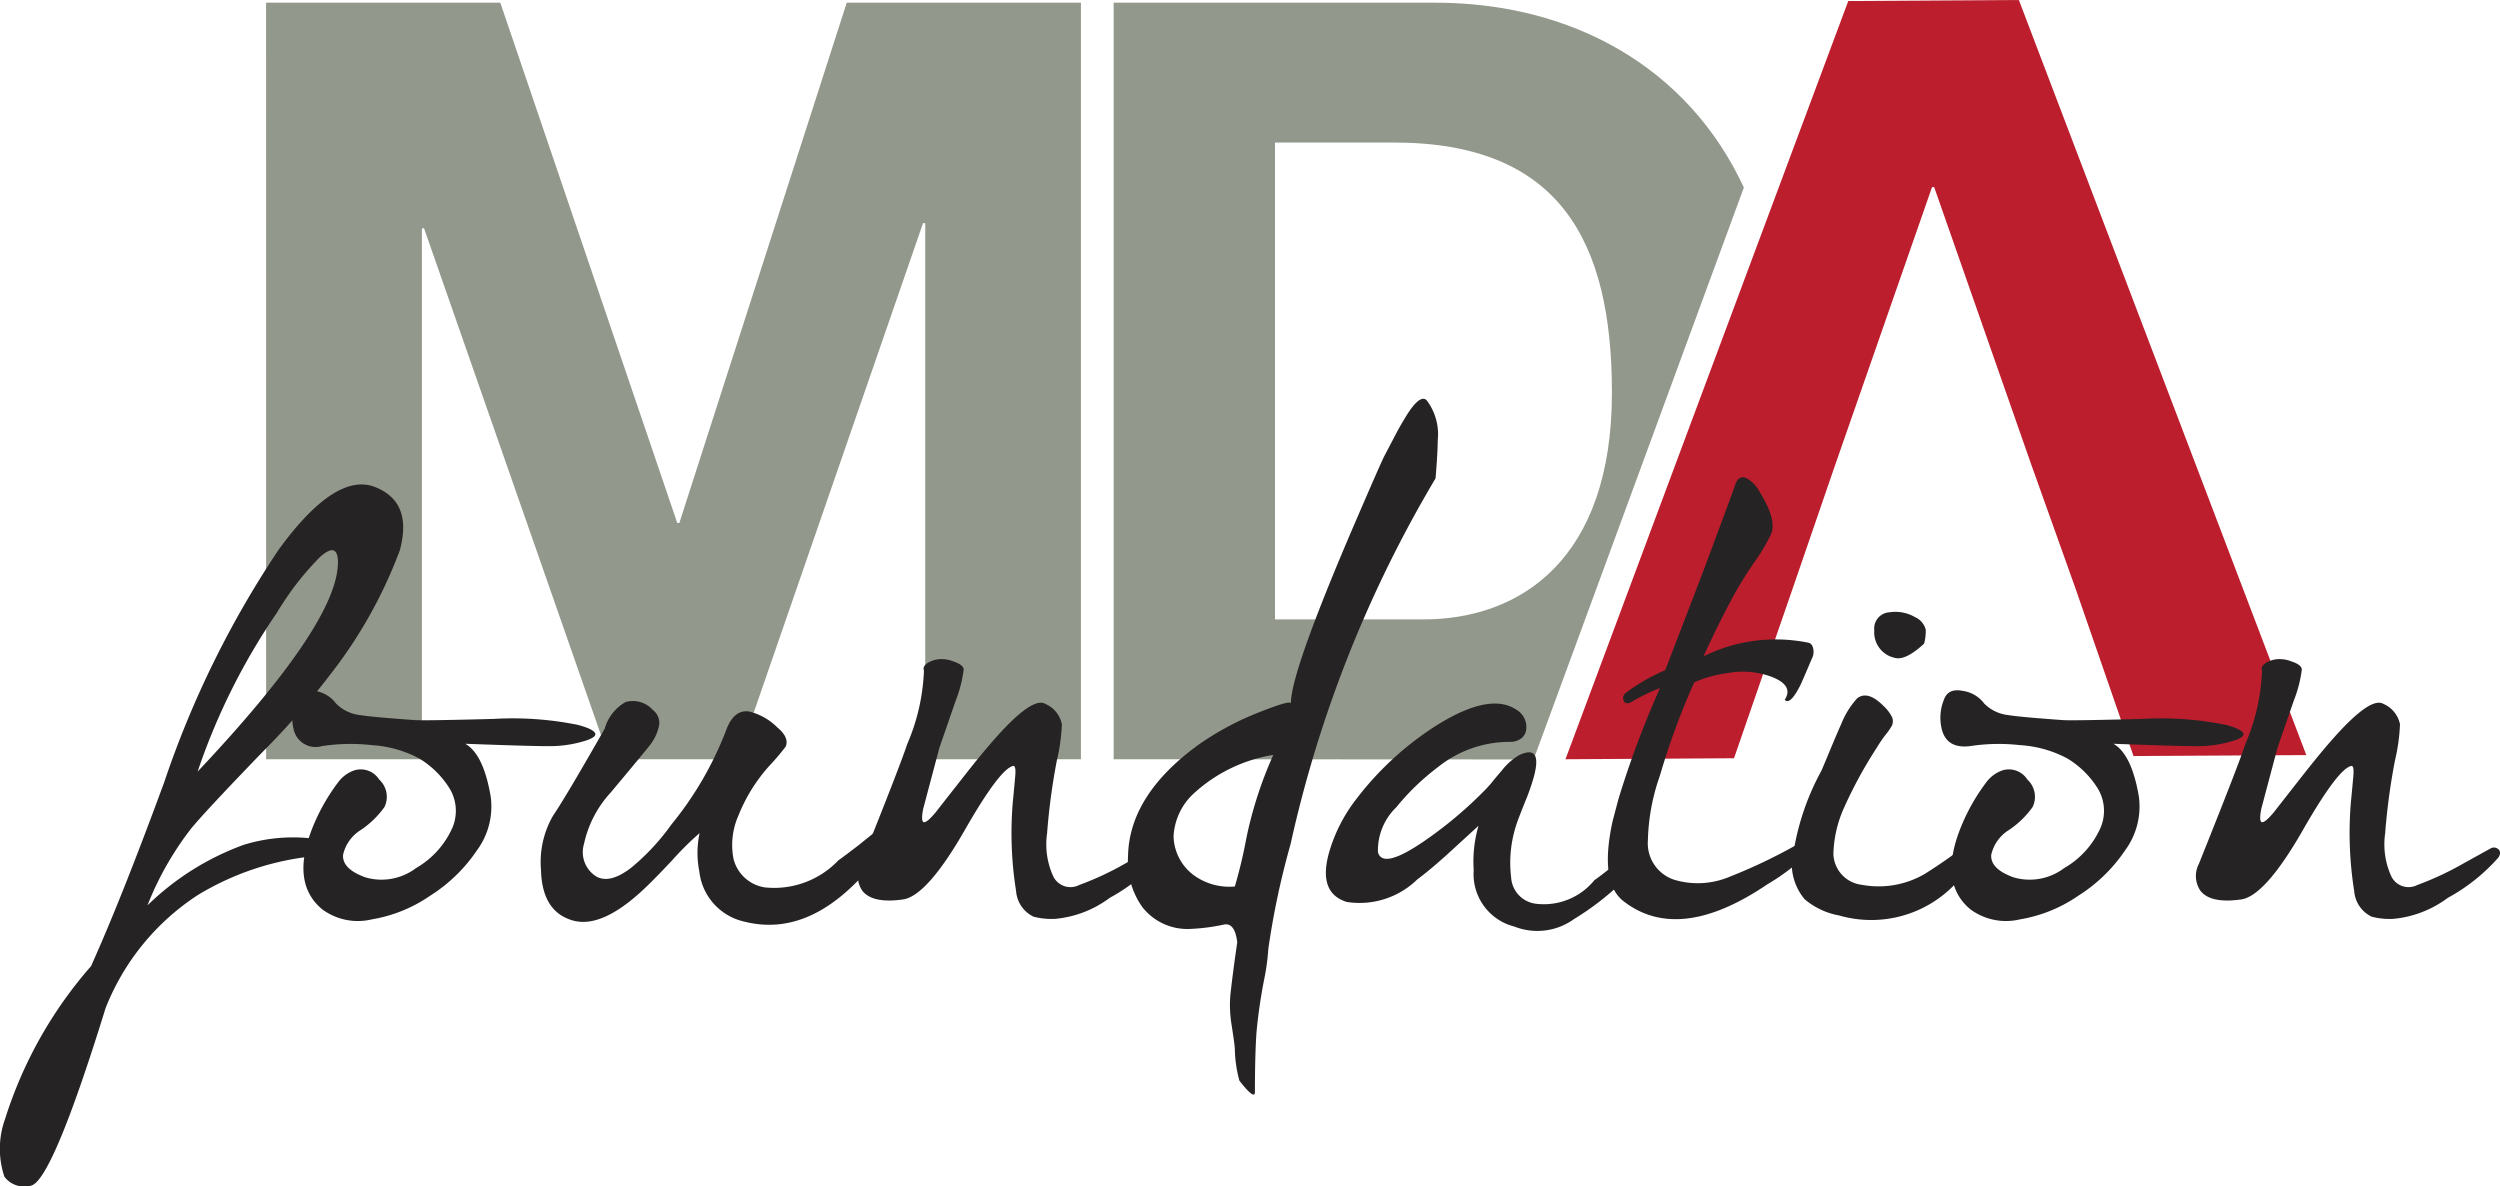<svg id="Group_1497" data-name="Group 1497" xmlns="http://www.w3.org/2000/svg" width="92.585" height="43.924" viewBox="0 0 92.585 43.924">
  <g id="Group_1494" data-name="Group 1494" transform="translate(9.854)">
    <path id="Path_4833" data-name="Path 4833" d="M264.149,648.705h8.674l6.554,19.269h.077l6.2-19.269h8.672v28.019h-5.766V656.869h-.081l-6.868,19.856h-4.746L270,657.063h-.08v19.661h-5.769Z" transform="translate(-264.149 -648.606)" fill="#93988c"/>
    <path id="Path_4834" data-name="Path 4834" d="M307.333,676.732l7.786-21.181c-2.073-4.473-6.388-6.846-11.439-6.846h-11.9v28.019Zm-4.084-5.187h-5.494V653.884h4.394c6.123,0,8.084,3.612,8.084,9.262C310.233,669.348,306.819,671.545,303.249,671.545Z" transform="translate(-260.391 -648.606)" fill="#93988c"/>
    <path id="Path_4835" data-name="Path 4835" d="M323.3,648.618l-6.318.038-10.473,28.08,6.241-.037,2.161-6.252,1.582-4.6,3.591-10.3h.079l3.591,10.262,1.636,4.581,2.155,6.227,6.4-.035Z" transform="translate(-258.387 -648.618)" fill="#bc1e2d"/>
  </g>
  <g id="Group_1496" data-name="Group 1496" transform="translate(0 14.769)">
    <g id="Group_1495" data-name="Group 1495">
      <path id="Path_4836" data-name="Path 4836" d="M265.79,666.832q2.118-2.914,3.589-2.321,1.391.557.9,2.347a17.262,17.262,0,0,1-2.6,4.626,28.641,28.641,0,0,1-2.473,2.826q-2.047,2.117-2.64,2.827a11.507,11.507,0,0,0-1.63,2.862,9.98,9.98,0,0,1,3.563-2.242,6.194,6.194,0,0,1,3.021-.16c.172.066.266.14.284.221q.053.257-1.054.4a10.264,10.264,0,0,0-3.952,1.4,8.879,8.879,0,0,0-3.412,4.183q-2.011,6.5-2.79,6.583a.917.917,0,0,1-.958-.337,3.258,3.258,0,0,1,.027-2.144,15.758,15.758,0,0,1,3.181-5.653q1.133-2.517,2.711-6.814A36.232,36.232,0,0,1,265.79,666.832Zm2.2.541q.027-.886-.656-.284a10.816,10.816,0,0,0-1.6,2.065,24.035,24.035,0,0,0-2.941,5.891Q267.908,669.623,267.987,667.373Z" transform="translate(-255.475 -661.238)" fill="#262324"/>
      <path id="Path_4837" data-name="Path 4837" d="M266.692,674.541a1.267,1.267,0,0,1,.6-.452.809.809,0,0,1,.93.338.866.866,0,0,1,.194,1.019,3.4,3.4,0,0,1-.877.85,1.452,1.452,0,0,0-.655.921q-.036.523.833.834a2.121,2.121,0,0,0,1.87-.346,3.235,3.235,0,0,0,1.355-1.514,1.6,1.6,0,0,0-.159-1.506,3.368,3.368,0,0,0-1.091-1.045,4.265,4.265,0,0,0-1.736-.487,7.027,7.027,0,0,0-1.852.035.833.833,0,0,1-1.046-.6,1.787,1.787,0,0,1,.089-1.152q.16-.4.692-.292a1.2,1.2,0,0,1,.788.469,1.468,1.468,0,0,0,.886.426q.407.07,2.011.185.31.027,2.942-.043a12.161,12.161,0,0,1,3.109.22c.4.107.611.214.648.319.028.083-.072.166-.3.249a4.474,4.474,0,0,1-1.47.221q-.745,0-3.792-.116a.733.733,0,0,1,.672-.009q.736.329,1.019,1.994a2.737,2.737,0,0,1-.513,1.994,5.849,5.849,0,0,1-1.728,1.675,5.361,5.361,0,0,1-2.162.877,2.222,2.222,0,0,1-1.826-.364q-1.16-.947-.416-2.914A7.27,7.27,0,0,1,266.692,674.541Z" transform="translate(-254.179 -660.326)" fill="#262324"/>
      <path id="Path_4838" data-name="Path 4838" d="M275.469,672.5a1.645,1.645,0,0,1,.779-.993,1,1,0,0,1,1.01.3.6.6,0,0,1,.231.549,1.745,1.745,0,0,1-.3.692q-.063.1-1.5,1.817a4.06,4.06,0,0,0-.984,1.895,1.06,1.06,0,0,0,.461,1.214q.5.274,1.284-.327a8.351,8.351,0,0,0,1.489-1.6,12.687,12.687,0,0,0,2.011-3.447q.285-.815.851-.743a2.2,2.2,0,0,1,1.054.584q.46.382.319.718a8.69,8.69,0,0,1-.611.718,6.159,6.159,0,0,0-1.143,1.843,2.683,2.683,0,0,0-.178,1.6,1.414,1.414,0,0,0,1.161,1.054,3.283,3.283,0,0,0,2.72-1c.214-.155.461-.34.745-.559q.62-.5.611-.487.593-.46.709-.4.283.16.061.55a7.667,7.667,0,0,1-.93,1.125q-2.232,2.658-4.678,2.038a2.144,2.144,0,0,1-1.665-1.852,3.5,3.5,0,0,1,.009-1.426,11.368,11.368,0,0,0-1.019,1.01q-.762.814-1.178,1.187-1.5,1.355-2.534,1.028-1.108-.337-1.143-1.87a3.43,3.43,0,0,1,.443-1.994Q274.025,675.034,275.469,672.5Z" transform="translate(-253.076 -660.279)" fill="#262324"/>
      <path id="Path_4839" data-name="Path 4839" d="M286.458,673.394s-.2.753-.6,2.26q-.1.532.061.487.124-.027.425-.39.08-.107.958-1.224.7-.895,1.161-1.417,1.435-1.639,1.922-1.347a1.048,1.048,0,0,1,.611.753,6.953,6.953,0,0,1-.186,1.338,23.8,23.8,0,0,0-.362,2.7,2.854,2.854,0,0,0,.212,1.559.709.709,0,0,0,.983.354,11.163,11.163,0,0,0,1.711-.8l.992-.549a.246.246,0,0,1,.293.026c.083.07.085.172.008.3a6.862,6.862,0,0,1-1.878,1.5,3.977,3.977,0,0,1-2.02.779,2.624,2.624,0,0,1-.8-.08,1.142,1.142,0,0,1-.648-.94,13.664,13.664,0,0,1-.115-3.393c.013-.111.03-.3.053-.549.017-.189.03-.321.035-.4.011-.218-.018-.319-.089-.3q-.5.124-1.8,2.4-1.392,2.42-2.278,2.544-1.133.158-1.505-.328a.968.968,0,0,1-.053-.992q1.452-3.625,1.718-4.431a7.6,7.6,0,0,0,.621-2.729c-.042-.107.011-.2.159-.293a1.008,1.008,0,0,1,.382-.124,1.164,1.164,0,0,1,.54.079q.39.125.39.311a4.814,4.814,0,0,1-.292,1.134Q286.457,673.393,286.458,673.394Z" transform="translate(-251.67 -660.463)" fill="#262324"/>
      <path id="Path_4840" data-name="Path 4840" d="M300.581,666.379q1.08-2.507,1.16-2.64.036-.072.293-.559c.166-.324.31-.587.434-.788q.576-.983.842-.717a2.08,2.08,0,0,1,.408,1.479q0,.417-.08,1.409a45.838,45.838,0,0,0-5.37,13.547,29.626,29.626,0,0,0-.824,3.881,8.467,8.467,0,0,1-.168,1.2q-.2,1.055-.275,1.958-.053.833-.053,2.136,0,.327-.576-.417a4.777,4.777,0,0,1-.168-1.152c0-.1-.039-.393-.115-.877a4.59,4.59,0,0,1-.053-1.117q.089-.823.257-1.976-.089-.745-.5-.655a7.226,7.226,0,0,1-1.231.159,2.115,2.115,0,0,1-1.781-.805,2.906,2.906,0,0,1-.533-1.861q.029-2.277,2.6-4.147a10.6,10.6,0,0,1,2.232-1.2q1.2-.479,1.2-.337Q298.268,671.775,300.581,666.379Zm-6.646,11.439a1.846,1.846,0,0,0,.869,1.525,2.241,2.241,0,0,0,1.4.336,17.858,17.858,0,0,0,.425-1.781,14.834,14.834,0,0,1,1-3.092,5.693,5.693,0,0,0-2.915,1.4A2.315,2.315,0,0,0,293.935,677.818Z" transform="translate(-250.473 -661.618)" fill="#262324"/>
      <path id="Path_4841" data-name="Path 4841" d="M299.817,675.1a11.471,11.471,0,0,1,3.022-2.765q1.939-1.2,2.906-.558a.742.742,0,0,1,.371.744.478.478,0,0,1-.177.319.678.678,0,0,1-.434.133,4.226,4.226,0,0,0-2.64.921A8.888,8.888,0,0,0,301.3,675.4a2.214,2.214,0,0,0-.674,1.656q.169.648,1.7-.4a15.132,15.132,0,0,0,2.321-1.959,3.827,3.827,0,0,0,.266-.31c.165-.2.266-.312.3-.354a2.273,2.273,0,0,1,.638-.567q.876-.417.549.8a8.035,8.035,0,0,1-.345.975q-.249.629-.257.665a4.51,4.51,0,0,0-.24,2.082,1.046,1.046,0,0,0,.949.983,2.41,2.41,0,0,0,2.135-.877q.382-.266.9-.709a1.927,1.927,0,0,1,.434-.328q.337,0,.24.354a1.592,1.592,0,0,1-.532.736,10.208,10.208,0,0,1-1.8,1.39,2.316,2.316,0,0,1-2.206.275,2,2,0,0,1-1.506-2.082,4.8,4.8,0,0,1,.177-1.648q-.061.054-1.036.948-.717.656-1.231,1.037a3.058,3.058,0,0,1-2.614.833q-1.08-.337-.646-1.852A5.864,5.864,0,0,1,299.817,675.1Z" transform="translate(-249.595 -660.267)" fill="#262324"/>
      <path id="Path_4842" data-name="Path 4842" d="M308.287,676.078a35.671,35.671,0,0,1,1.533-4.093,6.583,6.583,0,0,0-1.045.506c-.142.083-.24.074-.292-.027a.246.246,0,0,1,.044-.283,6.976,6.976,0,0,1,1.488-.86q1-2.6,1.409-3.668,1.091-2.924,1.17-3.163c.082-.266.218-.364.407-.292a1.179,1.179,0,0,1,.506.513q.656,1.046.425,1.577a6.939,6.939,0,0,1-.611,1.028,13.246,13.246,0,0,0-.886,1.453q-.523.983-1,2.038a6.033,6.033,0,0,1,3.9-.5.221.221,0,0,1,.125.107.547.547,0,0,1-.018.487q-.346.815-.417.966-.389.77-.584.549.336-.513-.443-.833a3.035,3.035,0,0,0-1.693-.15,4.414,4.414,0,0,0-1.213.336,26.526,26.526,0,0,0-1.276,3.464,7.7,7.7,0,0,0-.443,2.393,1.421,1.421,0,0,0,.966,1.453,3.031,3.031,0,0,0,2.055-.106,19.879,19.879,0,0,0,2.845-1.392.213.213,0,0,1,.266.009c.076.072.079.168.008.292a7.543,7.543,0,0,1-1.71,1.365q-3.279,2.224-5.334.628-.9-.7-.4-2.976Z" transform="translate(-248.345 -661.27)" fill="#262324"/>
      <path id="Path_4843" data-name="Path 4843" d="M314.985,674.446c.035-.077.156-.366.364-.868q.283-.673.362-.842a3.148,3.148,0,0,1,.594-.966q.39-.31.975.275a1.474,1.474,0,0,1,.319.416.407.407,0,0,1,0,.31,2.22,2.22,0,0,1-.231.336,5.106,5.106,0,0,0-.345.506,16.259,16.259,0,0,0-1.205,2.215,4.415,4.415,0,0,0-.39,1.71,1.189,1.189,0,0,0,1.045,1.134,3.394,3.394,0,0,0,2.348-.408,19.187,19.187,0,0,0,2.232-1.638c.1-.083.183-.1.249-.053s.07.144.035.292a3.936,3.936,0,0,1-1.205,1.56,4.288,4.288,0,0,1-4.492,1.383,2.722,2.722,0,0,1-1.276-.6,2.05,2.05,0,0,1-.478-1.258A9.354,9.354,0,0,1,314.985,674.446Zm1.957-5.2a.6.6,0,0,1,.559-.665,1.448,1.448,0,0,1,.947.177.693.693,0,0,1,.4.469,1.756,1.756,0,0,1-.061.514q-.7.648-1.1.524A.965.965,0,0,1,316.943,669.245Z" transform="translate(-247.53 -660.674)" fill="#262324"/>
      <path id="Path_4844" data-name="Path 4844" d="M320.421,674.541a1.267,1.267,0,0,1,.6-.452.809.809,0,0,1,.93.338.866.866,0,0,1,.194,1.019,3.4,3.4,0,0,1-.877.85,1.452,1.452,0,0,0-.655.921q-.036.523.833.834a2.121,2.121,0,0,0,1.87-.346,3.235,3.235,0,0,0,1.355-1.514,1.6,1.6,0,0,0-.159-1.506,3.356,3.356,0,0,0-1.091-1.045,4.26,4.26,0,0,0-1.736-.487,7.028,7.028,0,0,0-1.852.035q-.85.106-1.045-.6a1.779,1.779,0,0,1,.087-1.152q.16-.4.692-.292a1.2,1.2,0,0,1,.788.469,1.468,1.468,0,0,0,.886.426q.407.07,2.012.185.308.027,2.941-.043a12.16,12.16,0,0,1,3.109.22c.4.107.611.214.648.319.03.083-.072.166-.3.249a4.474,4.474,0,0,1-1.47.221q-.745,0-3.792-.116a.736.736,0,0,1,.674-.009q.734.329,1.018,1.994a2.737,2.737,0,0,1-.513,1.994,5.85,5.85,0,0,1-1.728,1.675,5.355,5.355,0,0,1-2.162.877,2.222,2.222,0,0,1-1.826-.364q-1.16-.947-.416-2.914A7.271,7.271,0,0,1,320.421,674.541Z" transform="translate(-246.87 -660.326)" fill="#262324"/>
      <path id="Path_4845" data-name="Path 4845" d="M330.079,673.394s-.2.753-.6,2.26q-.1.532.061.487.124-.027.426-.39.08-.107.957-1.224.7-.895,1.161-1.417,1.435-1.639,1.922-1.347a1.048,1.048,0,0,1,.611.753,6.909,6.909,0,0,1-.185,1.338,23.8,23.8,0,0,0-.364,2.7,2.854,2.854,0,0,0,.212,1.559.71.71,0,0,0,.984.354,11.158,11.158,0,0,0,1.71-.8l.993-.549a.244.244,0,0,1,.292.026c.083.07.085.172.009.3a6.854,6.854,0,0,1-1.879,1.5,3.977,3.977,0,0,1-2.02.779,2.63,2.63,0,0,1-.8-.08,1.143,1.143,0,0,1-.646-.94,13.665,13.665,0,0,1-.116-3.393c.013-.111.03-.3.053-.549.018-.189.03-.321.035-.4.012-.218-.017-.319-.089-.3q-.5.124-1.8,2.4-1.39,2.42-2.277,2.544-1.135.158-1.506-.328a.971.971,0,0,1-.053-.992q1.454-3.625,1.719-4.431a7.617,7.617,0,0,0,.62-2.729c-.041-.107.011-.2.159-.293a1.015,1.015,0,0,1,.382-.124,1.168,1.168,0,0,1,.541.079c.259.083.39.186.39.311a4.774,4.774,0,0,1-.293,1.134Q330.08,673.393,330.079,673.394Z" transform="translate(-245.736 -660.463)" fill="#262324"/>
    </g>
  </g>
</svg>
